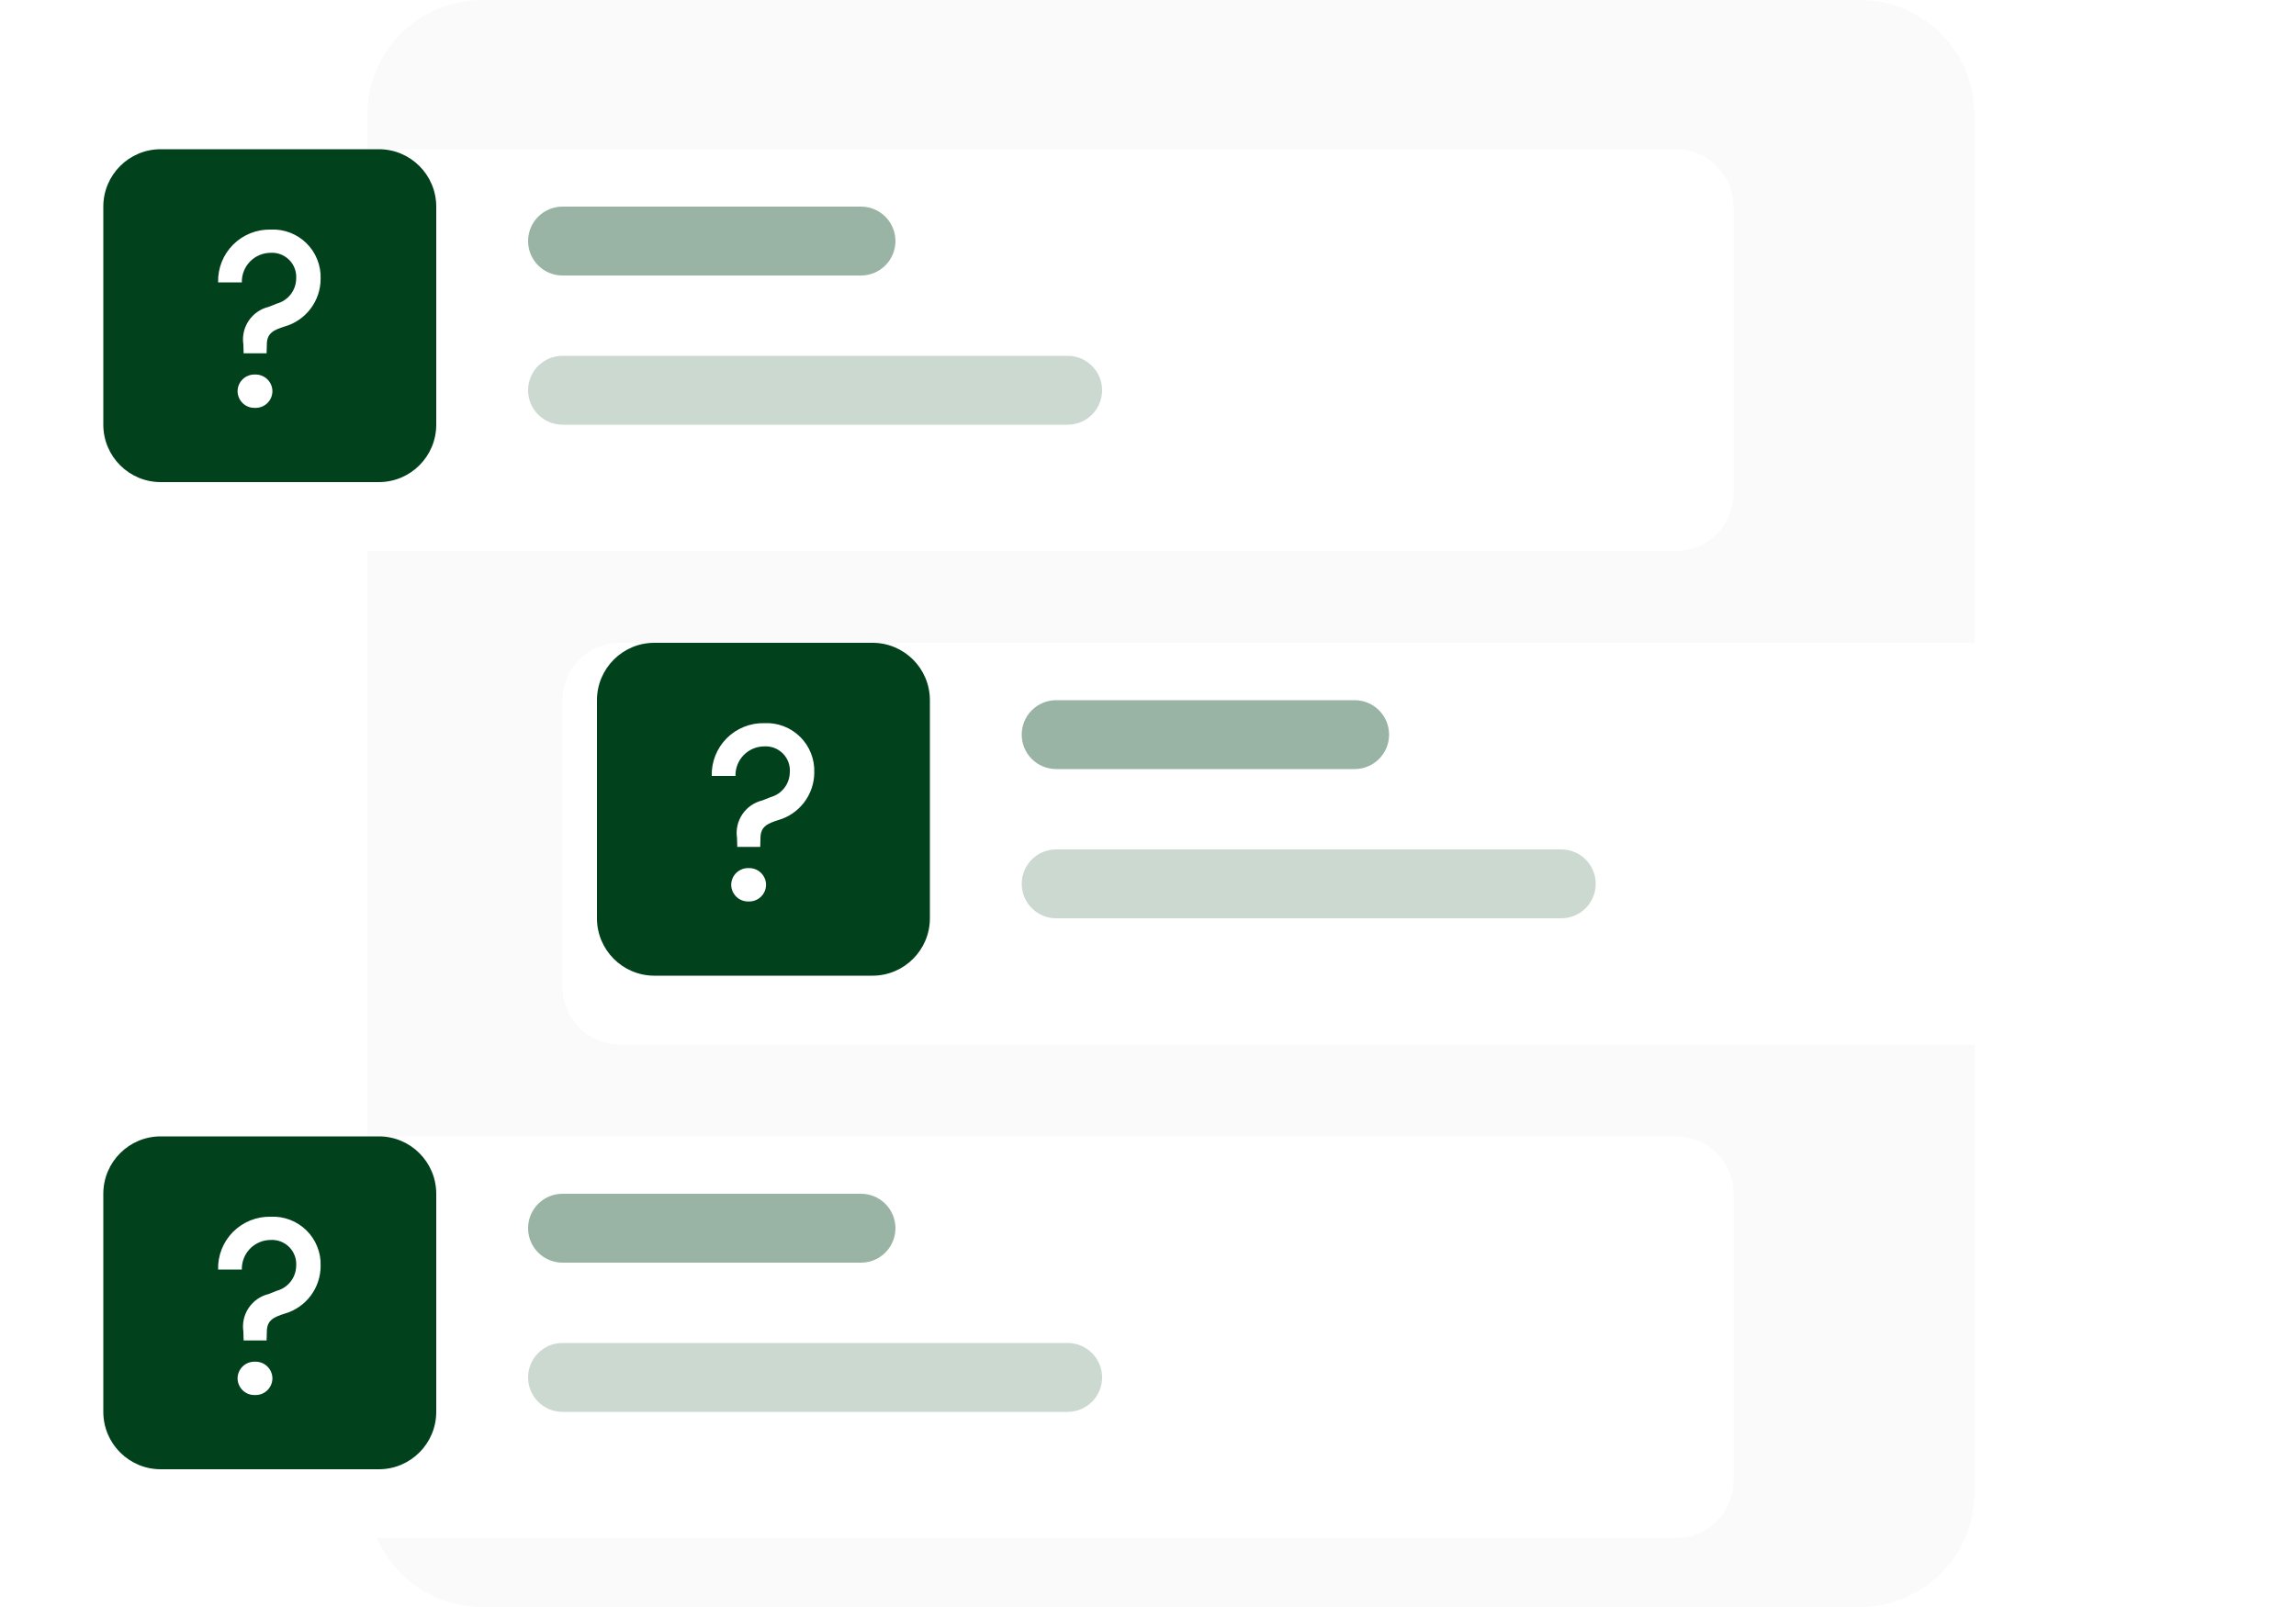 <svg width="200" height="140" viewBox="0 0 200 140" fill="none" xmlns="http://www.w3.org/2000/svg">
<path d="M162 0H42C36.477 0 32 4.477 32 10V130C32 135.523 36.477 140 42 140H162C167.523 140 172 135.523 172 130V10C172 4.477 167.523 0 162 0Z" fill="#FAFAFA"/>
<g filter="url(#filter0_d_44_4239)">
<path d="M146 10H11C8.239 10 6 12.239 6 15V40C6 42.761 8.239 45 11 45H146C148.761 45 151 42.761 151 40V15C151 12.239 148.761 10 146 10Z" fill="white"/>
</g>
<path d="M75 18H49C47.343 18 46 19.343 46 21C46 22.657 47.343 24 49 24H75C76.657 24 78 22.657 78 21C78 19.343 76.657 18 75 18Z" fill="#01411C" fill-opacity="0.4"/>
<path d="M93 31H49C47.343 31 46 32.343 46 34C46 35.657 47.343 37 49 37H93C94.657 37 96 35.657 96 34C96 32.343 94.657 31 93 31Z" fill="#01411C" fill-opacity="0.2"/>
<path d="M33 13H14C11.239 13 9 15.239 9 18V37C9 39.761 11.239 42 14 42H33C35.761 42 38 39.761 38 37V18C38 15.239 35.761 13 33 13Z" fill="#01411C"/>
<path d="M21.222 30.78H23.222L23.244 30.01C23.244 28.998 23.882 28.734 24.784 28.448C25.689 28.191 26.485 27.646 27.053 26.895C27.62 26.145 27.928 25.231 27.93 24.29C27.95 23.716 27.85 23.143 27.637 22.61C27.425 22.076 27.103 21.592 26.694 21.189C26.284 20.785 25.796 20.471 25.259 20.267C24.722 20.062 24.148 19.971 23.574 20C22.967 19.987 22.364 20.097 21.802 20.324C21.239 20.55 20.728 20.889 20.3 21.319C19.872 21.75 19.536 22.262 19.312 22.826C19.089 23.39 18.982 23.994 18.998 24.6H21.066C21.058 24.265 21.117 23.932 21.24 23.62C21.362 23.308 21.546 23.024 21.78 22.785C22.013 22.544 22.293 22.354 22.601 22.223C22.91 22.093 23.241 22.025 23.576 22.024C23.878 22.006 24.18 22.054 24.462 22.164C24.744 22.274 24.999 22.443 25.21 22.66C25.421 22.877 25.583 23.137 25.684 23.422C25.785 23.707 25.824 24.011 25.798 24.312C25.785 24.8 25.615 25.271 25.314 25.655C25.013 26.039 24.596 26.316 24.126 26.446L23.4 26.734C22.689 26.905 22.069 27.337 21.661 27.944C21.254 28.551 21.089 29.289 21.2 30.012L21.222 30.78ZM22.212 35.534C22.408 35.541 22.603 35.509 22.786 35.439C22.969 35.369 23.137 35.263 23.278 35.128C23.42 34.992 23.532 34.83 23.61 34.65C23.688 34.47 23.729 34.276 23.73 34.08C23.728 33.884 23.687 33.691 23.61 33.511C23.532 33.331 23.419 33.169 23.277 33.034C23.136 32.898 22.969 32.793 22.786 32.723C22.603 32.653 22.408 32.621 22.212 32.628C22.016 32.621 21.821 32.653 21.638 32.723C21.455 32.793 21.288 32.898 21.147 33.034C21.005 33.169 20.892 33.331 20.814 33.511C20.737 33.691 20.696 33.884 20.694 34.08C20.695 34.276 20.736 34.47 20.814 34.65C20.891 34.83 21.004 34.992 21.146 35.128C21.287 35.263 21.455 35.369 21.638 35.439C21.821 35.509 22.016 35.541 22.212 35.534Z" fill="white"/>
<g filter="url(#filter1_d_44_4239)">
<path d="M189 53H54C51.239 53 49 55.239 49 58V83C49 85.761 51.239 88 54 88H189C191.761 88 194 85.761 194 83V58C194 55.239 191.761 53 189 53Z" fill="white"/>
</g>
<path d="M118 61H92C90.343 61 89 62.343 89 64C89 65.657 90.343 67 92 67H118C119.657 67 121 65.657 121 64C121 62.343 119.657 61 118 61Z" fill="#01411C" fill-opacity="0.4"/>
<path d="M136 74H92C90.343 74 89 75.343 89 77C89 78.657 90.343 80 92 80H136C137.657 80 139 78.657 139 77C139 75.343 137.657 74 136 74Z" fill="#01411C" fill-opacity="0.2"/>
<g filter="url(#filter2_d_44_4239)">
<path d="M146 96H11C8.239 96 6 98.239 6 101V126C6 128.761 8.239 131 11 131H146C148.761 131 151 128.761 151 126V101C151 98.239 148.761 96 146 96Z" fill="white"/>
</g>
<path d="M75 104H49C47.343 104 46 105.343 46 107C46 108.657 47.343 110 49 110H75C76.657 110 78 108.657 78 107C78 105.343 76.657 104 75 104Z" fill="#01411C" fill-opacity="0.4"/>
<path d="M93 117H49C47.343 117 46 118.343 46 120C46 121.657 47.343 123 49 123H93C94.657 123 96 121.657 96 120C96 118.343 94.657 117 93 117Z" fill="#01411C" fill-opacity="0.2"/>
<path d="M33 99H14C11.239 99 9 101.239 9 104V123C9 125.761 11.239 128 14 128H33C35.761 128 38 125.761 38 123V104C38 101.239 35.761 99 33 99Z" fill="#01411C"/>
<path d="M21.222 116.78H23.222L23.244 116.01C23.244 114.998 23.882 114.734 24.784 114.448C25.689 114.191 26.485 113.646 27.053 112.895C27.62 112.145 27.928 111.231 27.93 110.29C27.95 109.716 27.85 109.143 27.637 108.61C27.425 108.076 27.103 107.592 26.694 107.189C26.284 106.785 25.796 106.472 25.259 106.267C24.722 106.062 24.148 105.971 23.574 106C22.967 105.987 22.364 106.097 21.802 106.324C21.239 106.551 20.728 106.889 20.3 107.319C19.872 107.75 19.536 108.262 19.312 108.826C19.089 109.39 18.982 109.993 18.998 110.6H21.066C21.058 110.265 21.117 109.932 21.24 109.62C21.362 109.309 21.546 109.024 21.78 108.784C22.013 108.545 22.293 108.354 22.601 108.223C22.91 108.093 23.241 108.025 23.576 108.024C23.878 108.006 24.18 108.054 24.462 108.164C24.744 108.274 24.999 108.443 25.21 108.66C25.421 108.877 25.583 109.137 25.684 109.422C25.785 109.707 25.824 110.011 25.798 110.312C25.785 110.8 25.615 111.271 25.314 111.655C25.013 112.039 24.596 112.316 24.126 112.446L23.4 112.734C22.689 112.905 22.069 113.337 21.661 113.944C21.254 114.551 21.089 115.289 21.2 116.012L21.222 116.78ZM22.212 121.534C22.408 121.541 22.603 121.509 22.786 121.439C22.969 121.369 23.137 121.263 23.278 121.128C23.42 120.992 23.532 120.83 23.61 120.65C23.688 120.47 23.729 120.276 23.73 120.08C23.728 119.884 23.687 119.691 23.61 119.511C23.532 119.331 23.419 119.169 23.277 119.034C23.136 118.898 22.969 118.793 22.786 118.723C22.603 118.653 22.408 118.621 22.212 118.628C22.016 118.621 21.821 118.653 21.638 118.723C21.455 118.793 21.288 118.898 21.147 119.034C21.005 119.169 20.892 119.331 20.814 119.511C20.737 119.691 20.696 119.884 20.694 120.08C20.695 120.276 20.736 120.47 20.814 120.65C20.891 120.83 21.004 120.992 21.146 121.128C21.287 121.263 21.455 121.369 21.638 121.439C21.821 121.509 22.016 121.541 22.212 121.534Z" fill="white"/>
<path d="M76 56H57C54.239 56 52 58.239 52 61V80C52 82.761 54.239 85 57 85H76C78.761 85 81 82.761 81 80V61C81 58.239 78.761 56 76 56Z" fill="#01411C"/>
<path d="M64.222 73.78H66.222L66.244 73.01C66.244 71.998 66.882 71.734 67.784 71.448C68.689 71.191 69.485 70.646 70.053 69.895C70.62 69.145 70.928 68.231 70.93 67.29C70.95 66.716 70.85 66.144 70.637 65.61C70.425 65.076 70.103 64.592 69.694 64.189C69.284 63.785 68.796 63.471 68.259 63.267C67.722 63.062 67.148 62.971 66.574 63C65.967 62.987 65.364 63.097 64.802 63.324C64.239 63.55 63.728 63.889 63.3 64.319C62.872 64.749 62.536 65.262 62.312 65.826C62.089 66.39 61.982 66.993 61.998 67.6H64.066C64.058 67.265 64.117 66.932 64.24 66.62C64.362 66.308 64.546 66.024 64.78 65.784C65.013 65.544 65.293 65.354 65.601 65.223C65.91 65.093 66.241 65.025 66.576 65.024C66.878 65.007 67.18 65.054 67.462 65.164C67.744 65.274 67.999 65.443 68.21 65.66C68.421 65.877 68.583 66.137 68.684 66.422C68.785 66.707 68.824 67.011 68.798 67.312C68.785 67.8 68.615 68.271 68.314 68.655C68.013 69.039 67.597 69.316 67.126 69.446L66.4 69.734C65.689 69.905 65.069 70.337 64.661 70.944C64.254 71.551 64.089 72.289 64.2 73.012L64.222 73.78ZM65.212 78.534C65.408 78.541 65.603 78.509 65.786 78.439C65.969 78.369 66.137 78.263 66.278 78.128C66.42 77.992 66.532 77.829 66.61 77.65C66.688 77.47 66.728 77.276 66.73 77.08C66.728 76.884 66.687 76.691 66.609 76.511C66.532 76.331 66.419 76.169 66.277 76.034C66.136 75.898 65.969 75.793 65.786 75.723C65.603 75.653 65.408 75.621 65.212 75.628C65.016 75.621 64.821 75.653 64.638 75.723C64.455 75.793 64.288 75.898 64.147 76.034C64.005 76.169 63.892 76.331 63.814 76.511C63.737 76.691 63.696 76.884 63.694 77.08C63.696 77.276 63.736 77.47 63.814 77.65C63.891 77.829 64.004 77.992 64.146 78.128C64.287 78.263 64.455 78.369 64.638 78.439C64.821 78.509 65.016 78.541 65.212 78.534Z" fill="white"/>
<defs>
<filter id="filter0_d_44_4239" x="0" y="7" width="157" height="47" filterUnits="userSpaceOnUse" color-interpolation-filters="sRGB">
<feFlood flood-opacity="0" result="BackgroundImageFix"/>
<feColorMatrix in="SourceAlpha" type="matrix" values="0 0 0 0 0 0 0 0 0 0 0 0 0 0 0 0 0 0 127 0" result="hardAlpha"/>
<feOffset dy="3"/>
<feGaussianBlur stdDeviation="3"/>
<feColorMatrix type="matrix" values="0 0 0 0 0 0 0 0 0 0 0 0 0 0 0 0 0 0 0.161 0"/>
<feBlend mode="normal" in2="BackgroundImageFix" result="effect1_dropShadow_44_4239"/>
<feBlend mode="normal" in="SourceGraphic" in2="effect1_dropShadow_44_4239" result="shape"/>
</filter>
<filter id="filter1_d_44_4239" x="43" y="50" width="157" height="47" filterUnits="userSpaceOnUse" color-interpolation-filters="sRGB">
<feFlood flood-opacity="0" result="BackgroundImageFix"/>
<feColorMatrix in="SourceAlpha" type="matrix" values="0 0 0 0 0 0 0 0 0 0 0 0 0 0 0 0 0 0 127 0" result="hardAlpha"/>
<feOffset dy="3"/>
<feGaussianBlur stdDeviation="3"/>
<feColorMatrix type="matrix" values="0 0 0 0 0 0 0 0 0 0 0 0 0 0 0 0 0 0 0.161 0"/>
<feBlend mode="normal" in2="BackgroundImageFix" result="effect1_dropShadow_44_4239"/>
<feBlend mode="normal" in="SourceGraphic" in2="effect1_dropShadow_44_4239" result="shape"/>
</filter>
<filter id="filter2_d_44_4239" x="0" y="93" width="157" height="47" filterUnits="userSpaceOnUse" color-interpolation-filters="sRGB">
<feFlood flood-opacity="0" result="BackgroundImageFix"/>
<feColorMatrix in="SourceAlpha" type="matrix" values="0 0 0 0 0 0 0 0 0 0 0 0 0 0 0 0 0 0 127 0" result="hardAlpha"/>
<feOffset dy="3"/>
<feGaussianBlur stdDeviation="3"/>
<feColorMatrix type="matrix" values="0 0 0 0 0 0 0 0 0 0 0 0 0 0 0 0 0 0 0.161 0"/>
<feBlend mode="normal" in2="BackgroundImageFix" result="effect1_dropShadow_44_4239"/>
<feBlend mode="normal" in="SourceGraphic" in2="effect1_dropShadow_44_4239" result="shape"/>
</filter>
</defs>
</svg>
